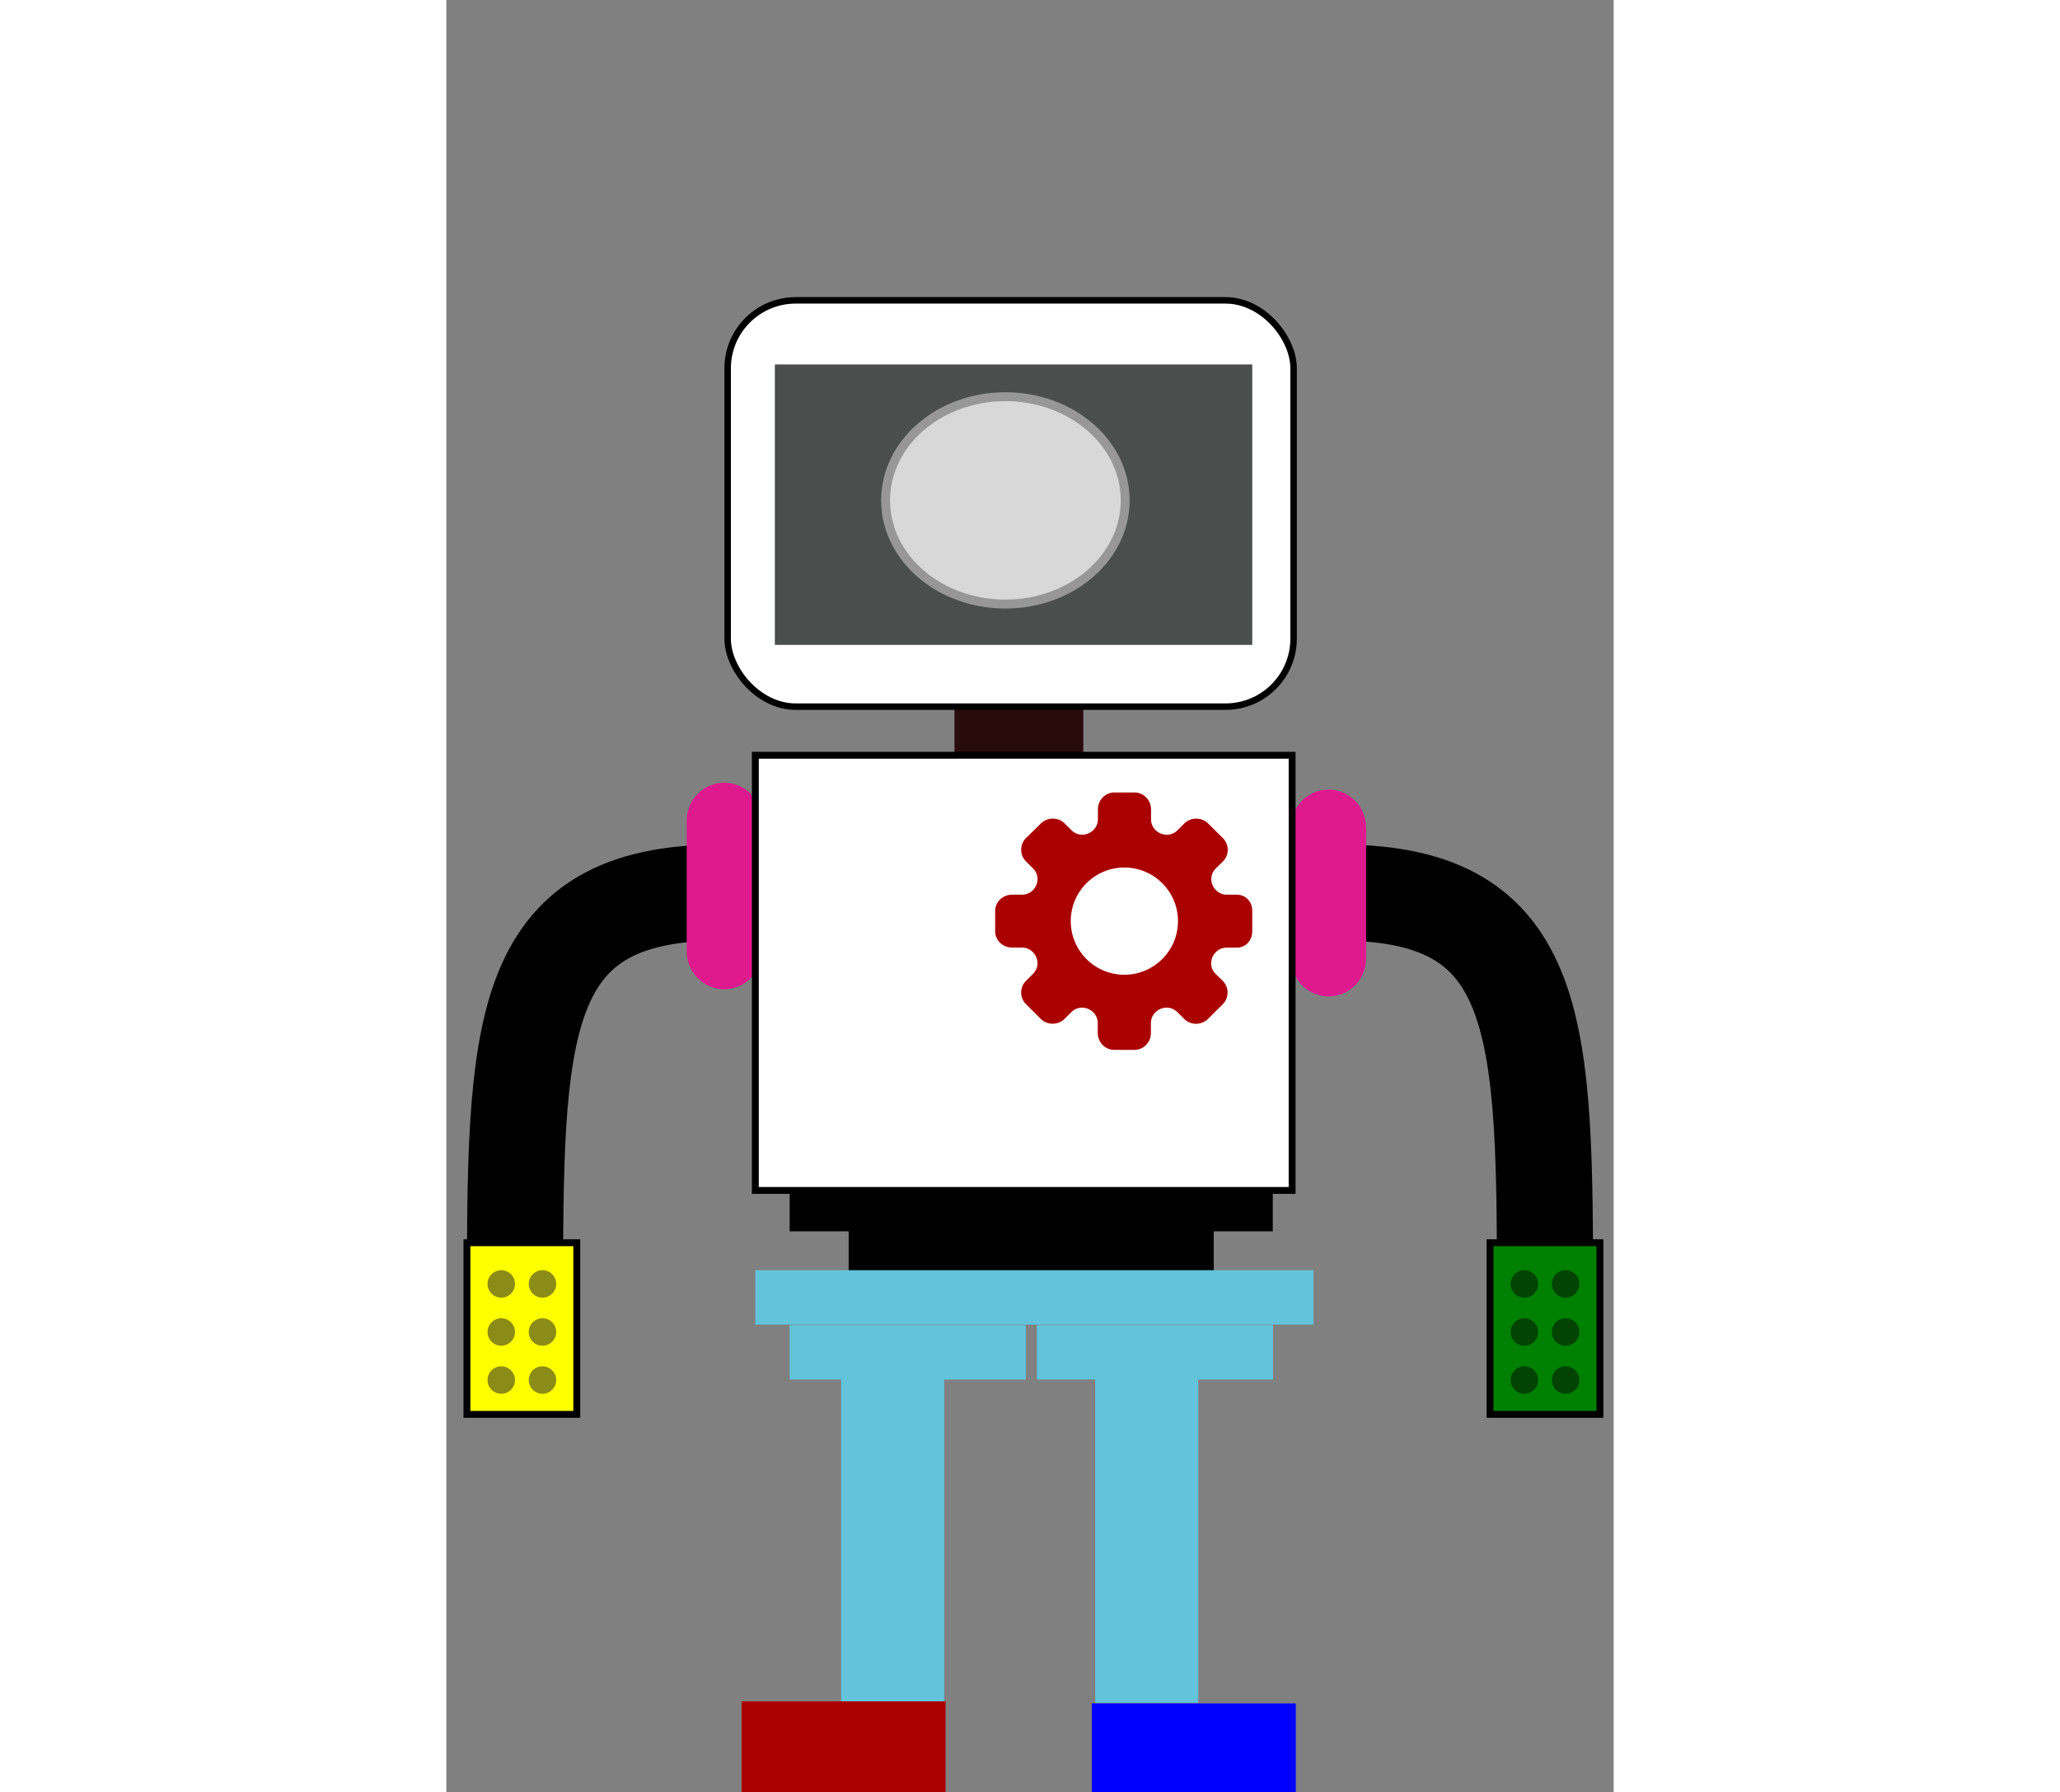 <?xml version="1.0" encoding="UTF-8" standalone="no"?>
<svg
   width="300px"
   height="261px"
   viewBox="0 0 170 261"
   version="1.1"
   id="svg1439"
   sodipodi:docname="robot.svg"
   inkscape:version="1.2.2 (b0a8486541, 2022-12-01)"
   xml:space="preserve"
   xmlns:inkscape="http://www.inkscape.org/namespaces/inkscape"
   xmlns:sodipodi="http://sodipodi.sourceforge.net/DTD/sodipodi-0.dtd"
   xmlns="http://www.w3.org/2000/svg"
   xmlns:svg="http://www.w3.org/2000/svg"><rect x="0" y="0" width="170" height="261" fill="#808080" stroke="none"/><defs
     id="defs1443" /><sodipodi:namedview
     id="namedview1441"
     pagecolor="#ffffff"
     bordercolor="#000000"
     borderopacity="0.25"
     inkscape:showpageshadow="2"
     inkscape:pageopacity="0.0"
     inkscape:pagecheckerboard="0"
     inkscape:deskcolor="#d1d1d1"
     showgrid="false"
     inkscape:zoom="2.4089997"
     inkscape:cx="247.19804"
     inkscape:cy="142.38275"
     inkscape:window-width="1872"
     inkscape:window-height="1043"
     inkscape:window-x="0"
     inkscape:window-y="0"
     inkscape:window-maximized="1"
     inkscape:current-layer="svg1439" />
  <g
     id="robot">
    <g
       id="arms">
      <path id="left-arm" fill="none" stroke="black" d = "M 40 130 c -30,0 -30, 20 -30, 60" stroke-width="14"></path>
      <g id="left-palm">
      <rect x="3" y="181" width="16px" height="25px" fill="yellow" stroke="black"/>
      <circle cx="8" cy="187" r="2" fill="#8b8b18"/>
      <circle cx="14" cy="187" r="2" fill="#8b8b18"/>
      <circle cx="8" cy="194" r="2" fill="#8b8b18"/>
      <circle cx="14" cy="194" r="2" fill="#8b8b18"/>
      <circle cx="8" cy="201" r="2" fill="#8b8b18"/>
      <circle cx="14" cy="201" r="2" fill="#8b8b18"/>
      </g>
      <path id="right-arm" fill="none" stroke="black" d = "M 130 130 c 30,0 30, 20 30, 60" stroke-width="14"></path>
      <g id="right-palm">
      <rect x="152" y="181" width="16px" height="25px" fill="#008000" stroke="black"/>
      <circle cx="157" cy="187" r="2" fill="#034303"/>
      <circle cx="163" cy="187" r="2" fill="#034303"/>
      <circle cx="157" cy="194" r="2" fill="#034303"/>
      <circle cx="163" cy="194" r="2" fill="#034303"/>
      <circle cx="157" cy="201" r="2" fill="#034303"/>
      <circle cx="163" cy="201" r="2" fill="#034303"/>
      </g>
      <path
         d="M45.927,119.546 L45.927,138.561 C45.927,138.702 45.927,138.848 45.927,138.985 C45.686,141.944 43.19,144.185 40.263,144.072 C37.336,143.958 35.017,141.529 35,138.561 L35,119.546 C34.998,117.303 36.331,115.281 38.375,114.422 C40.419,113.564 42.773,114.039 44.337,115.625 L44.467,115.762 C45.316,116.681 45.829,117.867 45.922,119.122 C45.918,119.259 45.927,119.405 45.927,119.546 Z"
         fill="#df1a8f"
         fill-rule="nonzero"
         id="path10295"
          /><path
         d="M133.95,120.547 L133.95,139.566 C133.956,141.813 132.622,143.841 130.574,144.7 C128.525,145.56 126.167,145.08 124.604,143.487 L124.455,143.327 C123.517,142.302 122.997,140.955 123,139.557 L123,120.547 C123,117.483 125.45,115 128.473,115 C131.495,115 133.946,117.483 133.946,120.547 L133.95,120.547 Z"
         id="Shape"
         fill="#df1a8f"
         fill-rule="nonzero"/></g><g
       id="body"><rect
         id="Rectangle-path"
         fill="#62c3db"
         fill-rule="nonzero"
         x="74"
         y="103"
         width="18.762"
         height="11.093"
         style="fill:#280b0b" /><rect
         stroke="black"
         id="rect10300"
         fill="#62c3db"
         fill-rule="nonzero"
         x="45"
         y="110"
         width="78.173"
         height="63.383"
         style="fill:white" />
  <path id="heart" fill="#aa0000" d="M 115.11 130.306 L 113.628 130.306 C 112.417 130.306 111.402 129.261 111.402 128.022 C 111.402 127.397 111.665 126.832 112.134 126.412 L 113.091 125.475 C 114.037 124.538 114.037 123.006 113.091 122.068 L 110.914 119.911 C 110.484 119.482 109.85 119.229 109.206 119.229 C 108.562 119.229 107.937 119.482 107.498 119.911 L 106.581 120.829 C 106.141 121.317 105.555 121.58 104.921 121.58 C 103.672 121.58 102.628 120.566 102.628 119.365 L 102.628 117.872 C 102.628 116.554 101.564 115.422 100.236 115.422 L 97.27 115.422 C 95.942 115.422 94.888 116.544 94.888 117.872 L 94.888 119.356 C 94.888 120.556 93.844 121.571 92.594 121.571 C 91.97 121.571 91.394 121.308 90.974 120.849 L 90.027 119.911 C 89.598 119.473 88.964 119.229 88.319 119.229 C 87.676 119.229 87.051 119.482 86.612 119.911 L 84.415 122.059 C 83.479 122.995 83.479 124.528 84.415 125.456 L 85.333 126.373 C 85.821 126.812 86.095 127.397 86.095 128.022 C 86.095 129.272 85.079 130.306 83.869 130.306 L 82.385 130.306 C 81.048 130.306 79.926 131.351 79.926 132.678 L 79.926 134.161 L 79.926 135.645 C 79.926 136.962 81.048 138.016 82.385 138.016 L 83.869 138.016 C 85.079 138.016 86.095 139.06 86.095 140.3 C 86.095 140.925 85.821 141.51 85.333 141.95 L 84.415 142.858 C 83.479 143.794 83.479 145.326 84.415 146.254 L 86.592 148.421 C 87.022 148.859 87.656 149.103 88.3 149.103 C 88.944 149.103 89.569 148.85 90.008 148.421 L 90.955 147.483 C 91.365 147.025 91.951 146.761 92.575 146.761 C 93.824 146.761 94.869 147.776 94.869 148.977 L 94.869 150.46 C 94.869 151.778 95.922 152.91 97.259 152.91 L 100.227 152.91 C 101.554 152.91 102.608 151.788 102.608 150.46 L 102.608 148.977 C 102.608 147.776 103.652 146.761 104.902 146.761 C 105.527 146.761 106.112 147.034 106.561 147.513 L 107.479 148.43 C 107.917 148.859 108.542 149.113 109.187 149.113 C 109.83 149.113 110.455 148.859 110.895 148.43 L 113.071 146.264 C 114.008 145.326 114.008 143.794 113.071 142.858 L 112.114 141.92 C 111.646 141.501 111.383 140.925 111.383 140.31 C 111.383 139.06 112.397 138.026 113.607 138.026 L 115.091 138.026 C 116.419 138.026 117.366 136.982 117.366 135.654 L 117.366 134.161 L 117.366 132.678 C 117.385 131.351 116.438 130.306 115.11 130.306 Z M 106.551 134.161 C 106.551 138.465 103.067 141.969 98.743 141.969 C 94.419 141.969 90.935 138.465 90.935 134.161 C 90.935 129.857 94.419 126.353 98.743 126.353 C 103.067 126.353 106.551 129.857 106.551 134.161 Z" style=""/>
         </g><g
       id="head"><rect
       stroke="black"
         id="rect10305"
         fill="#62c3db"
         fill-rule="nonzero"
         x="40.967"
         y="43.747"
         width="82.422"
         height="59.174"
         rx="9.909"
         style="fill:white;stroke-width:0.944" /><rect
         id="Rectangle"
         fill="#4a4e4d"
         x="47.843"
         y="53.083"
         width="69.525"
         height="40.845"
         style="stroke-width:0.944" /><ellipse
         id="eye-1"
         stroke="#979797"
         fill="#d8d8d8"
         cx="81.415"
         cy="72.88"
         rx="17.447"
         ry="15.102"
         style="stroke-width:1.299" /><g
         id="antenna" /></g><g
       id="hips"><polygon
         id="polygon10316"
         fill="black"
         fill-rule="nonzero"
         points="120.357 179.338 111.755 179.338 111.755 185.677 58.593 185.677 58.593 179.338 50 179.338 50 173 120.357 173" /><rect
         id="rect10318"
         fill="#62c3db"
         fill-rule="nonzero"
         x="45"
         y="185"
         width="81.303"
         height="7.922" /><rect
         id="rect10320"
         fill="#62c3db"
         fill-rule="nonzero"
         x="50"
         y="193"
         width="34.395"
         height="7.922" /><rect
         id="rect10322"
         fill="#62c3db"
         fill-rule="nonzero"
         x="86"
         y="193"
         width="34.395"
         height="7.922" /></g><g
       id="legs"><path
         id="right-leg"
         stroke="#62c3db"
         stroke-width="15px"
         fill="none"
         d="M 102 200 l0,0 0,48" />
         <path
         id="left-leg"
         fill="none"
         stroke="#62c3db"
         stroke-width="15px"
         d="M 65 200 l0,0 0, 48" />
         </g><g
       id="feet"
       transform="matrix(1,0,0,1.346,0,-85.708)"><rect
         id="left-foot"
         fill="#F6CD61"
         fill-rule="nonzero"
         x="43"
         y="247.777"
         width="29.708"
         height="10.03"
         style="fill:#aa0000;stroke-width:0.951" /><rect
         id="right-foot"
         fill="#F6CD61"
         fill-rule="nonzero"
         x="94"
         y="248"
         width="29.708"
         height="10.03"
         style="fill:#0000ff;stroke-width:0.951" /></g></g></svg>

